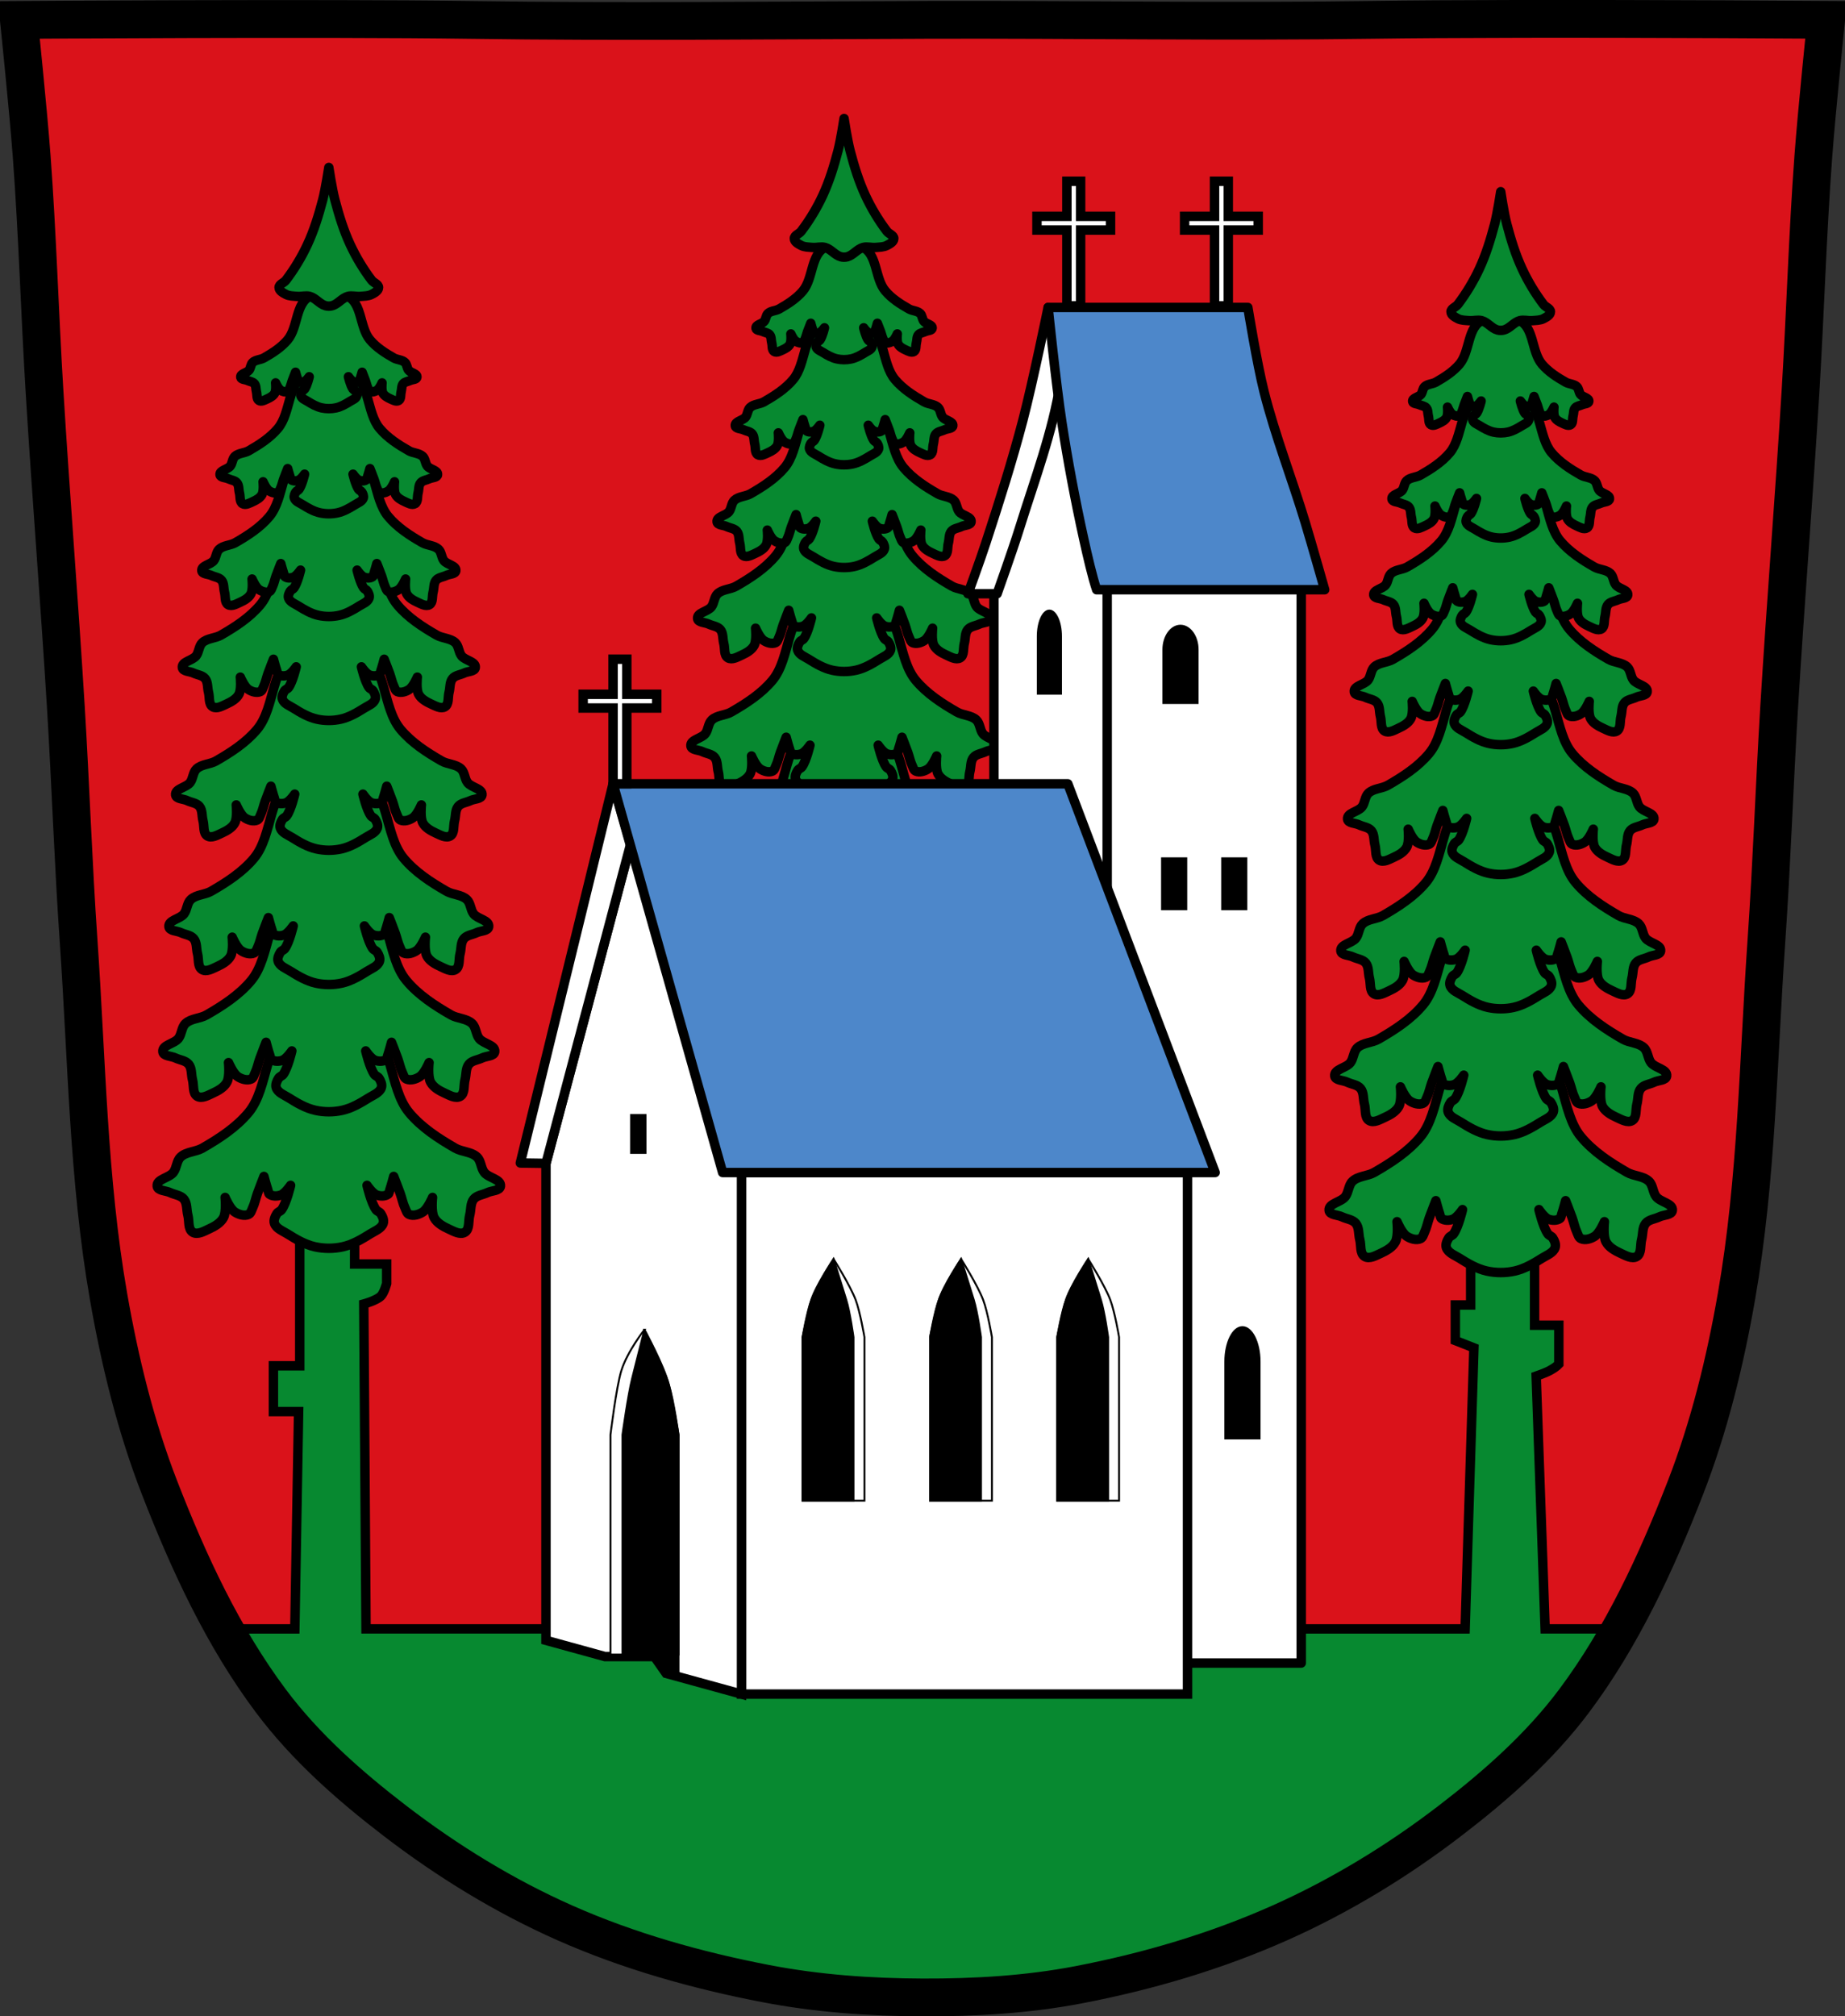 <?xml version="1.0" encoding="UTF-8" standalone="no"?>
<svg
   xmlns:dc="http://purl.org/dc/elements/1.1/"
   xmlns:cc="http://creativecommons.org/ns#"
   xmlns:rdf="http://www.w3.org/1999/02/22-rdf-syntax-ns#"
   xmlns:svg="http://www.w3.org/2000/svg"
   xmlns="http://www.w3.org/2000/svg"
   xmlns:xlink="http://www.w3.org/1999/xlink"
   xmlns:sodipodi="http://sodipodi.sourceforge.net/DTD/sodipodi-0.dtd"
   xmlns:inkscape="http://www.inkscape.org/namespaces/inkscape"
   viewBox="0 0 977.12 1067.6"
   version="1.1"
   id="svg1249"
   sodipodi:docname="Wappen_von_Holzkirchen_(Oberbayern).svg"
   inkscape:version="0.92.5 (2060ec1f9f, 2020-04-08)">
  <rect x="0" y="0" width="977.12" height="1067.6" fill="#333333" stroke="none"/>
  <sodipodi:namedview
     pagecolor="#ffffff"
     bordercolor="#666666"
     borderopacity="1"
     objecttolerance="10"
     gridtolerance="10"
     guidetolerance="10"
     inkscape:pageopacity="0"
     inkscape:pageshadow="2"
     inkscape:window-width="1920"
     inkscape:window-height="1046"
     id="namedview1251"
     showgrid="false"
     inkscape:zoom="0.74278611"
     inkscape:cx="488.56686"
     inkscape:cy="533.81416"
     inkscape:window-x="-11"
     inkscape:window-y="-11"
     inkscape:window-maximized="1"
     inkscape:current-layer="svg1249" />
  <defs
     id="defs1100">
    <path
       id="0"
       d="m-1072.81 528.06c-2.571-.045-5.059.404-7.219 1.406-15.577 7.231-12.577 32.644-23.563 45.844-6.575 7.901-15.497 13.686-24.406 18.813-3.607 2.076-8.539 1.859-11.563 4.719-2.18 2.062-2.02 5.775-3.844 8.156-2.281 2.973-9.01 3.561-8.563 7.281.307 2.535 4.546 2.292 6.844 3.406 2.413 1.171 5.578 1.366 7.281 3.438 1.869 2.273 1.364 5.72 2.125 8.563.806 3.01-.068 7.377 2.594 9 2.486 1.516 5.915-.507 8.563-1.719 2.96-1.355 6.142-3.135 7.688-6 1.7-3.151.875-10.719.875-10.719 0 0 2.54 6.03 5.125 7.719 2.063 1.348 5.03 2.283 7.281 1.281 1.23-.548 1.582-2.188 2.156-3.406 1.154-2.45 1.652-5.168 2.563-7.719 1.079-3.02 3.438-9 3.438-9 0 0 1.297 4.891 2.125 7.281.252.726.223 1.703.844 2.156 1.618 1.182 4.123 1.106 6 .406 2.27-.847 5.156-5.125 5.156-5.125 0 0-2.092 9.115-4.719 12.844-.642.911-1.97 1.181-2.563 2.125-.939 1.496-1.84 3.481-1.281 5.156.931 2.792 4.352 3.997 6.844 5.563 4.542 2.854 9.328 5.675 14.562 6.844 4.809 1.074 9.973 1.074 14.781 0 5.235-1.169 10.02-3.99 14.563-6.844 2.492-1.566 5.913-2.771 6.844-5.563.558-1.675-.343-3.661-1.281-5.156-.593-.944-1.92-1.214-2.563-2.125-2.627-3.729-4.719-12.844-4.719-12.844 0 0 2.855 4.278 5.125 5.125 1.877.7 4.382.775 6-.406.621-.453.623-1.43.875-2.156.828-2.39 2.125-7.281 2.125-7.281 0 0 2.359 5.979 3.438 9 .91 2.551 1.408 5.268 2.562 7.719.574 1.218.926 2.859 2.156 3.406 2.251 1 5.218.067 7.281-1.281 2.585-1.689 5.125-7.719 5.125-7.719 0 0-.856 7.568.844 10.719 1.546 2.865 4.759 4.645 7.719 6 2.647 1.212 6.077 3.234 8.563 1.719 2.662-1.623 1.756-5.988 2.563-9 .761-2.843.288-6.289 2.156-8.563 1.703-2.072 4.868-2.267 7.281-3.438 2.297-1.115 6.537-.871 6.844-3.406.45-3.72-6.282-4.308-8.563-7.281-1.827-2.381-1.664-6.094-3.844-8.156-3.02-2.86-7.955-2.643-11.563-4.719-8.909-5.126-17.831-10.912-24.406-18.813-10.986-13.2-7.985-38.613-23.562-45.844-5.607-2.603-13.513-1.389-18.938 2.25-.001-.005-.024.005-.031 0-3.335-2.238-7.614-3.585-11.719-3.656z"
       stroke-linejoin="round"
       stroke="#000"
       stroke-width="5" />
    <path
       id="1"
       d="m-1072.01 396.66c-2.395-.042-4.713.376-6.725 1.309-14.512 6.729-11.716 30.378-21.95 42.663-6.125 7.352-14.437 12.736-22.736 17.507-3.361 1.932-7.955 1.73-10.771 4.391-2.031 1.919-1.879 5.374-3.581 7.59-2.125 2.767-8.396 3.314-7.977 6.776.286 2.359 4.235 2.133 6.376 3.17 2.248 1.09 5.197 1.271 6.783 3.199 1.741 2.116 1.271 5.323 1.98 7.968.751 2.803-.064 6.865 2.416 8.375 2.316 1.411 5.51-.472 7.977-1.599 2.757-1.261 5.722-2.918 7.161-5.584 1.584-2.932.815-9.975.815-9.975 0 0 2.366 5.611 4.774 7.183 1.922 1.254 4.686 2.125 6.783 1.192 1.146-.51 1.474-2.036 2.01-3.17 1.075-2.28 1.539-4.809 2.387-7.183 1-2.812 3.202-8.376 3.202-8.376 0 0 1.209 4.552 1.98 6.776.234.676.208 1.585.786 2.01 1.507 1.1 3.841 1.03 5.589.378 2.115-.788 4.803-4.769 4.803-4.769 0 0-1.949 8.483-4.396 11.953-.598.848-1.835 1.099-2.387 1.978-.874 1.392-1.714 3.24-1.194 4.798.867 2.598 4.054 3.719 6.376 5.177 4.231 2.656 8.689 5.281 13.566 6.369 4.48.999 9.29.999 13.77 0 4.876-1.088 9.335-3.713 13.566-6.369 2.321-1.457 5.509-2.578 6.376-5.177.52-1.559-.319-3.407-1.194-4.798-.552-.879-1.789-1.129-2.387-1.978-2.447-3.47-4.396-11.953-4.396-11.953 0 0 2.66 3.981 4.774 4.769 1.749.652 4.082.722 5.59-.378.578-.422.581-1.331.815-2.01.771-2.224 1.98-6.776 1.98-6.776 0 0 2.198 5.564 3.202 8.376.848 2.374 1.312 4.903 2.387 7.183.535 1.134.863 2.66 2.01 3.17 2.097.932 4.861.062 6.783-1.192 2.408-1.572 4.774-7.183 4.774-7.183 0 0-.798 7.04.786 9.975 1.44 2.666 4.433 4.323 7.191 5.584 2.466 1.128 5.661 3.01 7.977 1.599 2.479-1.51 1.636-5.573 2.387-8.375.709-2.645.268-5.853 2.01-7.968 1.586-1.928 4.535-2.109 6.783-3.199 2.14-1.037 6.09-.811 6.375-3.17.419-3.462-5.852-4.01-7.977-6.776-1.702-2.216-1.55-5.671-3.581-7.59-2.817-2.662-7.411-2.46-10.771-4.391-8.3-4.771-16.611-10.155-22.736-17.507-10.234-12.284-7.439-35.933-21.95-42.663-5.223-2.422-12.589-1.293-17.642 2.094-.001-.005-.022.005-.029 0-3.107-2.082-7.093-3.336-10.917-3.403z"
       stroke-linejoin="round"
       stroke="#000"
       stroke-width="5" />
    <path
       id="2"
       d="m-1071.09 266.26c-2.195-.038-4.319.344-6.162 1.197-13.297 6.157-10.735 27.797-20.11 39.04-5.612 6.728-13.228 11.654-20.833 16.02-3.079 1.767-7.289 1.583-9.87 4.02-1.861 1.756-1.722 4.918-3.281 6.945-1.947 2.532-7.693 3.03-7.309 6.2.262 2.159 3.881 1.951 5.842 2.901 2.06.997 4.761 1.163 6.215 2.927 1.595 1.936 1.164 4.871 1.814 7.291.688 2.564-.058 6.282 2.214 7.664 2.122 1.291 5.05-.432 7.309-1.464 2.526-1.154 5.243-2.67 6.562-5.109 1.451-2.683.747-9.127.747-9.127 0 0 2.168 5.134 4.375 6.573 1.761 1.148 4.293 1.944 6.215 1.091 1.05-.466 1.351-1.863 1.841-2.9.985-2.086 1.41-4.401 2.187-6.573.921-2.573 2.934-7.664 2.934-7.664 0 0 1.108 4.165 1.814 6.2.215.619.19 1.45.72 1.836 1.381 1.01 3.519.942 5.121.346 1.938-.721 4.401-4.364 4.401-4.364 0 0-1.785 7.762-4.03 10.937-.548.776-1.681 1.01-2.187 1.809-.801 1.273-1.57 2.964-1.094 4.391.794 2.377 3.715 3.403 5.842 4.737 3.877 2.43 7.962 4.832 12.43 5.828 4.105.914 8.512.914 12.617 0 4.468-.995 8.554-3.397 12.43-5.828 2.127-1.333 5.05-2.359 5.842-4.737.477-1.426-.293-3.117-1.094-4.391-.506-.804-1.639-1.033-2.187-1.809-2.242-3.175-4.03-10.937-4.03-10.937 0 0 2.437 3.643 4.374 4.364 1.602.596 3.741.66 5.122-.346.53-.386.532-1.218.747-1.836.707-2.035 1.814-6.2 1.814-6.2 0 0 2.01 5.091 2.934 7.664.777 2.172 1.202 4.486 2.187 6.573.49 1.037.79 2.434 1.841 2.9 1.922.853 4.454.057 6.215-1.091 2.207-1.438 4.375-6.573 4.375-6.573 0 0-.731 6.444.72 9.127 1.319 2.439 4.062 3.956 6.589 5.109 2.26 1.032 5.187 2.754 7.309 1.464 2.272-1.382 1.499-5.099 2.187-7.664.65-2.421.246-5.355 1.841-7.291 1.454-1.764 4.156-1.93 6.215-2.927 1.961-.949 5.58-.742 5.842-2.901.384-3.168-5.362-3.669-7.309-6.2-1.559-2.028-1.42-5.189-3.281-6.945-2.581-2.435-6.79-2.251-9.87-4.02-7.605-4.365-15.22-9.292-20.833-16.02-9.377-11.24-6.816-32.88-20.11-39.04-4.786-2.216-11.535-1.183-16.16 1.916-.001-.005-.02.005-.027 0-2.847-1.905-6.499-3.052-10-3.113z"
       stroke-linejoin="round"
       stroke="#000"
       stroke-width="5" />
    <path
       id="3"
       d="m-1068.52 183.39c-1.63-.028-3.207.254-4.575.884-9.873 4.546-7.971 20.521-14.934 28.819-4.167 4.967-9.822 8.603-15.468 11.826-2.286 1.305-5.412 1.168-7.328 2.966-1.382 1.296-1.278 3.63-2.436 5.127-1.445 1.869-5.712 2.239-5.427 4.577.195 1.594 2.881 1.441 4.338 2.141 1.529.736 3.535.858 4.615 2.161 1.184 1.429.864 3.596 1.347 5.383.511 1.893-.043 4.637 1.644 5.658 1.575.953 3.749-.319 5.427-1.08 1.876-.852 3.893-1.971 4.872-3.772 1.078-1.981.555-6.738.555-6.738 0 0 1.61 3.79 3.248 4.852 1.307.847 3.188 1.435 4.615.805.78-.344 1-1.375 1.367-2.141.732-1.54 1.047-3.249 1.624-4.852.684-1.899 2.179-5.658 2.179-5.658 0 0 .822 3.075 1.347 4.577.159.457.141 1.07.535 1.355 1.025.743 2.613.696 3.803.255 1.439-.532 3.268-3.222 3.268-3.222 0 0-1.326 5.73-2.991 8.07-.407.573-1.248.742-1.624 1.336-.595.94-1.166 2.188-.812 3.241.59 1.755 2.758 2.512 4.338 3.497 2.878 1.794 5.912 3.567 9.229 4.302 3.048.675 6.321.675 9.368 0 3.318-.735 6.351-2.508 9.23-4.302 1.579-.984 3.748-1.742 4.338-3.497.354-1.053-.217-2.301-.812-3.241-.376-.594-1.217-.763-1.624-1.336-1.665-2.344-2.991-8.07-2.991-8.07 0 0 1.81 2.689 3.248 3.222 1.19.44 2.777.487 3.803-.255.393-.285.395-.899.554-1.355.525-1.503 1.347-4.577 1.347-4.577 0 0 1.495 3.758 2.179 5.658.577 1.603.893 3.312 1.624 4.852.364.766.587 1.797 1.367 2.141 1.427.63 3.307.042 4.615-.805 1.639-1.062 3.248-4.852 3.248-4.852 0 0-.543 4.757.535 6.738.98 1.801 3.02 2.92 4.892 3.772 1.678.762 3.851 2.033 5.427 1.08 1.687-1.02 1.113-3.764 1.624-5.658.482-1.787.182-3.953 1.367-5.383 1.079-1.302 3.086-1.425 4.615-2.161 1.456-.701 4.143-.548 4.337-2.141.285-2.338-3.981-2.708-5.427-4.577-1.158-1.497-1.054-3.831-2.436-5.127-1.916-1.798-5.04-1.662-7.328-2.966-5.647-3.223-11.301-6.859-15.468-11.826-6.963-8.298-5.061-24.273-14.934-28.819-3.554-1.636-8.565-.873-12 1.414-.001-.003-.014.003-.02 0-2.114-1.407-4.826-2.253-7.427-2.298z"
       stroke-linejoin="round"
       stroke="#000"
       stroke-width="5" />
    <path
       id="4"
       d="m-1061.08 74.906c0 0-1.739 11.507-3.219 17.12-2.133 8.098-4.589 16.16-8.125 23.75-3.096 6.646-6.941 13-11.375 18.844-1.069 1.407-3.65 2.108-3.625 3.875.024 1.716 2.11 2.835 3.625 3.625 1.801.939 3.977.885 6 1.063 2.21.194 4.516-.586 6.656 0 3.117.853 5.227 4.084 8.344 4.938 1.105.302 2.332.302 3.437 0 3.117-.853 5.227-4.084 8.344-4.938 2.13-.583 4.425.193 6.625 0 2.023-.178 4.197-.128 6-1.063 1.524-.79 3.632-1.909 3.656-3.625.025-1.767-2.588-2.468-3.656-3.875-4.434-5.839-8.248-12.197-11.344-18.844-3.536-7.591-5.992-15.652-8.125-23.75-1.48-5.618-3.219-17.12-3.219-17.12z"
       stroke-linejoin="round"
       stroke="#000"
       stroke-linecap="round"
       stroke-width="5" />
    <path
       id="5"
       d="m-1072.43 459.76c-2.486-.043-4.892.39-6.981 1.359-15.06 6.989-12.162 31.552-22.786 44.31-6.358 7.636-14.986 13.228-23.601 18.18-3.488 2.01-8.258 1.797-11.181 4.561-2.108 1.993-1.95 5.582-3.717 7.884-2.205 2.874-8.716 3.442-8.28 7.04.297 2.45 4.397 2.215 6.618 3.292 2.333 1.132 5.394 1.32 7.04 3.323 1.807 2.197 1.319 5.529 2.055 8.276.78 2.911-.066 7.13 2.508 8.699 2.404 1.465 5.72-.49 8.28-1.661 2.862-1.309 5.939-3.03 7.434-5.799 1.644-3.045.846-10.36.846-10.36 0 0 2.456 5.828 4.956 7.461 1.995 1.303 4.864 2.207 7.04 1.238 1.19-.529 1.53-2.115 2.085-3.292 1.116-2.368 1.597-4.995 2.478-7.461 1.043-2.92 3.324-8.699 3.324-8.699 0 0 1.255 4.727 2.055 7.04.243.702.216 1.646.816 2.084 1.565 1.142 3.987 1.069 5.802.393 2.195-.818 4.986-4.954 4.986-4.954 0 0-2.023 8.81-4.563 12.414-.621.881-1.905 1.141-2.478 2.054-.908 1.446-1.779 3.365-1.239 4.984.9 2.698 4.209 3.863 6.618 5.376 4.392 2.759 9.02 5.485 14.08 6.615 4.65 1.038 9.644 1.038 14.294 0 5.062-1.13 9.69-3.856 14.08-6.615 2.409-1.514 5.718-2.678 6.618-5.376.54-1.619-.331-3.538-1.239-4.984-.573-.913-1.857-1.173-2.478-2.054-2.54-3.604-4.563-12.414-4.563-12.414 0 0 2.761 4.135 4.956 4.954 1.815.677 4.238.75 5.802-.393.6-.438.603-1.382.846-2.084.8-2.31 2.055-7.04 2.055-7.04 0 0 2.281 5.779 3.324 8.699.88 2.466 1.362 5.092 2.478 7.461.555 1.178.895 2.763 2.085 3.292 2.177.969 5.05.064 7.04-1.238 2.5-1.633 4.956-7.461 4.956-7.461 0 0-.828 7.315.816 10.36 1.495 2.769 4.602 4.49 7.464 5.799 2.56 1.171 5.876 3.126 8.28 1.661 2.574-1.569 1.698-5.788 2.478-8.699.736-2.748.278-6.079 2.085-8.276 1.647-2 4.708-2.191 7.04-3.323 2.222-1.077 6.321-.842 6.618-3.292.435-3.595-6.075-4.164-8.28-7.04-1.766-2.302-1.609-5.89-3.717-7.884-2.924-2.764-7.693-2.555-11.181-4.561-8.616-4.955-17.243-10.547-23.601-18.18-10.624-12.759-7.722-37.32-22.785-44.31-5.422-2.516-13.07-1.343-18.313 2.175-.001-.005-.023.005-.03 0-3.225-2.163-7.363-3.465-11.332-3.534z"
       stroke-linejoin="round"
       stroke-width="5" />
  </defs>
  <path
     style="fill:#da121a"
     inkscape:connector-curvature="0"
     id="path1102"
     d="m 798.39,10.025 c -26.17,0.053 -51.02,0.198 -70.798,0.478 -79.11,1.122 -156.7,-0.214 -235.05,0 -2.653,0.007 -5.305,0.036 -7.958,0.043 -78.35,0.214 -155.94,1.122 -235.05,0 -79.11,-1.122 -239.53,0 -239.53,0 0,0 4.995,48.18 6.784,72.32 3.067,41.38 4.256,82.87 6.784,124.29 3.405,55.766 7.902,111.49 11.307,167.25 2.529,41.41 3.91,82.9 6.784,124.29 4.346,62.59 5.02,125.75 15.786,187.56 6.02,34.562 14.418,68.979 27.14,101.67 15.355,39.473 33.473,78.71 58.839,112.63 18.288,24.456 41.648,45.04 65.884,63.62 27.747,21.272 57.962,39.816 89.93,53.968 33.818,14.97 69.917,25.08 106.24,32.09 27.334,5.278 55.35,7.255 83.19,7.349 27.662,0.094 55.55,-1.52 82.71,-6.741 36.46,-7.01 72.54,-17.626 106.46,-32.746 31.934,-14.235 62.23,-32.696 89.98,-53.968 24.24,-18.58 47.595,-39.17 65.884,-63.62 25.365,-33.919 43.484,-73.16 58.839,-112.63 12.718,-32.695 21.12,-67.16 27.14,-101.72 10.762,-61.814 11.44,-124.97 15.786,-187.56 2.874,-41.39 4.256,-82.87 6.784,-124.29 3.405,-55.766 7.902,-111.44 11.307,-167.21 2.529,-41.41 3.717,-82.909 6.784,-124.29 1.79,-24.14 6.784,-72.32 6.784,-72.32 0,0 -90.24,-0.636 -168.73,-0.478" />
  <path
     d="m 158.741,632.315 v 90.84 h -13.938 v 24.22 h 13.344 l -2,115.06 h -37.31 c 7.411,13.231 15.54,26.02 24.594,38.12 18.288,24.456 41.64,45.05 65.875,63.62 27.747,21.272 57.967,39.816 89.94,53.969 33.818,14.97 69.896,25.08 106.22,32.09 27.334,5.278 55.38,7.249 83.22,7.344 27.662,0.094 55.52,-1.529 82.69,-6.75 36.46,-7.01 72.55,-17.63 106.47,-32.75 31.934,-14.235 62.22,-32.665 89.97,-53.937 24.24,-18.58 47.618,-39.17 65.906,-63.62 9.04,-12.09 17.13,-24.882 24.531,-38.09 h -39.938 l -4.75,-133.81 c 0,0 4.988,-1.723 7.281,-3 1.695,-0.944 3.399,-1.984 4.719,-3.406 v -20.563 h -12.844 v -34.688 h -33.844 v 23.969 h -8.125 v 18.844 l 9.844,3.875 -4.656,148.78 H 193.85 l -1.188,-172 c 0,0 6.739,-1.848 9.09,-4.219 1.718,-1.73 3.03,-6.656 3.03,-6.656 v -10.313 h -16.969 v -36.938 z"
     id="path1104"
     inkscape:connector-curvature="0"
     style="fill:#078930;stroke:#000000;stroke-width:5" />
  <path
     d="m 798.39,10.025 c -26.17,0.053 -51.02,0.198 -70.798,0.478 -79.11,1.122 -156.7,-0.214 -235.05,0 -2.653,0.007 -5.305,0.036 -7.958,0.043 -78.35,0.214 -155.94,1.122 -235.05,0 -79.11,-1.122 -239.53,0 -239.53,0 0,0 4.995,48.18 6.784,72.32 3.067,41.38 4.256,82.87 6.784,124.29 3.405,55.766 7.902,111.49 11.307,167.25 2.529,41.41 3.91,82.9 6.784,124.29 4.346,62.59 5.02,125.75 15.786,187.56 6.02,34.562 14.418,68.979 27.14,101.67 15.355,39.473 33.473,78.71 58.839,112.63 18.288,24.456 41.648,45.04 65.884,63.62 27.747,21.272 57.962,39.816 89.93,53.968 33.818,14.97 69.917,25.08 106.24,32.09 27.334,5.278 55.35,7.255 83.19,7.349 27.662,0.094 55.55,-1.52 82.71,-6.741 36.46,-7.01 72.54,-17.626 106.46,-32.746 31.934,-14.235 62.23,-32.696 89.98,-53.968 24.24,-18.58 47.595,-39.17 65.884,-63.62 25.365,-33.919 43.484,-73.16 58.839,-112.63 12.718,-32.695 21.12,-67.16 27.14,-101.72 10.762,-61.814 11.44,-124.97 15.786,-187.56 2.874,-41.39 4.256,-82.87 6.784,-124.29 3.405,-55.766 7.902,-111.44 11.307,-167.21 2.529,-41.41 3.717,-82.909 6.784,-124.29 1.79,-24.14 6.784,-72.32 6.784,-72.32 0,0 -90.24,-0.636 -168.73,-0.478 z"
     id="path1106"
     inkscape:connector-curvature="0"
     style="fill:none;stroke:#000000;stroke-width:20" />
  <use
     style="fill:#078930;stroke:#000000"
     xlink:href="#0"
     id="use1120"
     x="0"
     y="0"
     width="100%"
     height="100%"
     transform="translate(1235.22,13.755)" />
  <use
     style="fill:#078930;stroke:#000000"
     xlink:href="#5"
     id="use1122"
     x="0"
     y="0"
     width="100%"
     height="100%"
     transform="translate(1235.22,13.755)" />
  <use
     style="fill:#078930;stroke:#000000"
     xlink:href="#1"
     id="use1124"
     x="0"
     y="0"
     width="100%"
     height="100%"
     transform="translate(1235.22,13.755)" />
  <path
     d="m 163.67,344.035 c -2.295,-0.04 -4.516,0.36 -6.443,1.253 -13.904,6.443 -11.226,29.09 -21.03,40.85 -5.869,7.04 -13.832,12.195 -21.784,16.763 -3.22,1.85 -7.622,1.656 -10.321,4.205 -1.946,1.838 -1.8,5.146 -3.431,7.268 -2.036,2.649 -8.04,3.173 -7.643,6.488 0.274,2.259 4.058,2.042 6.109,3.035 2.154,1.043 4.979,1.217 6.499,3.063 1.668,2.026 1.217,5.097 1.897,7.63 0.72,2.684 -0.061,6.573 2.315,8.02 2.219,1.351 5.28,-0.452 7.643,-1.532 2.642,-1.207 5.482,-2.794 6.862,-5.346 1.517,-2.808 0.781,-9.551 0.781,-9.551 0,0 2.267,5.373 4.574,6.878 1.841,1.201 4.49,2.035 6.499,1.142 1.098,-0.488 1.412,-1.95 1.925,-3.035 1.03,-2.183 1.475,-4.605 2.287,-6.878 0.963,-2.692 3.068,-8.02 3.068,-8.02 0,0 1.158,4.358 1.897,6.488 0.225,0.647 0.199,1.517 0.753,1.921 1.444,1.053 3.68,0.986 5.355,0.362 2.026,-0.754 4.602,-4.567 4.602,-4.567 0,0 -1.867,8.122 -4.212,11.445 -0.573,0.812 -1.758,1.052 -2.287,1.894 -0.838,1.333 -1.642,3.102 -1.144,4.595 0.831,2.488 3.885,3.561 6.109,4.957 4.054,2.543 8.326,5.057 12.998,6.098 4.292,0.957 8.901,0.957 13.194,0 4.672,-1.041 8.944,-3.555 12.998,-6.098 2.224,-1.395 5.278,-2.469 6.109,-4.957 0.498,-1.493 -0.306,-3.262 -1.144,-4.595 -0.529,-0.841 -1.714,-1.081 -2.287,-1.894 -2.345,-3.323 -4.212,-11.445 -4.212,-11.445 0,0 2.549,3.812 4.574,4.567 1.676,0.624 3.911,0.691 5.356,-0.362 0.554,-0.404 0.556,-1.274 0.781,-1.921 0.739,-2.13 1.897,-6.488 1.897,-6.488 0,0 2.106,5.328 3.068,8.02 0.813,2.273 1.257,4.695 2.287,6.878 0.512,1.086 0.826,2.547 1.925,3.035 2.01,0.893 4.658,0.059 6.499,-1.142 2.308,-1.505 4.574,-6.878 4.574,-6.878 0,0 -0.764,6.744 0.753,9.551 1.38,2.553 4.248,4.139 6.89,5.346 2.363,1.08 5.424,2.882 7.643,1.532 2.376,-1.446 1.567,-5.336 2.287,-8.02 0.679,-2.533 0.257,-5.604 1.925,-7.63 1.52,-1.846 4.345,-2.02 6.499,-3.063 2.051,-0.993 5.835,-0.776 6.109,-3.035 0.402,-3.315 -5.607,-3.839 -7.643,-6.488 -1.63,-2.122 -1.485,-5.43 -3.431,-7.268 -2.699,-2.549 -7.101,-2.355 -10.32,-4.205 -7.952,-4.568 -15.915,-9.723 -21.784,-16.763 -9.806,-11.762 -7.127,-34.407 -21.03,-40.85 -5,-2.319 -12.06,-1.238 -16.903,2 -0.001,-0.005 -0.021,0.005 -0.028,0 -2.977,-1.994 -6.796,-3.194 -10.46,-3.258 z"
     id="path1126"
     inkscape:connector-curvature="0"
     style="fill:#078930;stroke:#000000;stroke-width:5;stroke-linejoin:round" />
  <use
     style="fill:#078930;stroke:#000000"
     xlink:href="#2"
     id="use1128"
     x="0"
     y="0"
     width="100%"
     height="100%"
     transform="translate(1235.22,13.755)" />
  <path
     d="m 165.46,238.685 c -1.903,-0.033 -3.745,0.297 -5.343,1.036 -11.53,5.325 -9.309,24.04 -17.44,33.763 -4.867,5.819 -11.47,10.08 -18.06,13.855 -2.67,1.529 -6.32,1.369 -8.558,3.475 -1.614,1.519 -1.493,4.253 -2.845,6.01 -1.688,2.19 -6.671,2.623 -6.338,5.362 0.227,1.867 3.365,1.688 5.065,2.509 1.786,0.862 4.129,1.01 5.389,2.532 1.383,1.674 1.01,4.213 1.573,6.306 0.597,2.218 -0.05,5.433 1.92,6.628 1.84,1.116 4.378,-0.373 6.337,-1.266 2.191,-0.998 4.546,-2.309 5.69,-4.419 1.258,-2.32 0.648,-7.894 0.648,-7.894 0,0 1.88,4.441 3.793,5.685 1.527,0.993 3.723,1.682 5.389,0.944 0.911,-0.403 1.171,-1.611 1.596,-2.509 0.854,-1.805 1.223,-3.806 1.897,-5.685 0.798,-2.225 2.544,-6.628 2.544,-6.628 0,0 0.96,3.602 1.573,5.362 0.186,0.535 0.165,1.254 0.624,1.588 1.197,0.87 3.051,0.815 4.441,0.299 1.68,-0.624 3.816,-3.774 3.816,-3.774 0,0 -1.548,6.713 -3.493,9.459 -0.475,0.671 -1.458,0.87 -1.897,1.565 -0.695,1.101 -1.362,2.564 -0.948,3.797 0.689,2.056 3.221,2.943 5.065,4.097 3.361,2.102 6.904,4.18 10.778,5.04 3.559,0.791 7.381,0.791 10.94,0 3.874,-0.861 7.417,-2.938 10.778,-5.04 1.844,-1.153 4.377,-2.041 5.065,-4.097 0.413,-1.234 -0.254,-2.696 -0.948,-3.797 -0.439,-0.695 -1.421,-0.894 -1.897,-1.565 -1.945,-2.746 -3.493,-9.459 -3.493,-9.459 0,0 2.113,3.151 3.793,3.774 1.39,0.516 3.244,0.571 4.441,-0.299 0.459,-0.334 0.461,-1.053 0.647,-1.588 0.613,-1.76 1.573,-5.362 1.573,-5.362 0,0 1.746,4.403 2.544,6.628 0.674,1.879 1.043,3.88 1.897,5.685 0.425,0.897 0.685,2.105 1.596,2.509 1.666,0.738 3.862,0.049 5.389,-0.944 1.913,-1.244 3.793,-5.685 3.793,-5.685 0,0 -0.634,5.574 0.625,7.894 1.144,2.11 3.522,3.421 5.713,4.419 1.959,0.892 4.497,2.382 6.337,1.266 1.97,-1.195 1.3,-4.41 1.897,-6.628 0.563,-2.094 0.213,-4.632 1.596,-6.306 1.26,-1.526 3.603,-1.669 5.389,-2.532 1.7,-0.821 4.838,-0.642 5.065,-2.509 0.333,-2.74 -4.65,-3.173 -6.337,-5.362 -1.352,-1.754 -1.231,-4.488 -2.845,-6.01 -2.238,-2.106 -5.888,-1.947 -8.558,-3.475 -6.594,-3.775 -13.197,-8.04 -18.06,-13.855 -8.131,-9.722 -5.91,-28.437 -17.44,-33.763 -4.15,-1.917 -10,-1.023 -14.02,1.657 -0.001,-0.004 -0.017,0.004 -0.023,0 -2.469,-1.648 -5.636,-2.64 -8.674,-2.693 z"
     id="path1130"
     inkscape:connector-curvature="0"
     style="fill:#078930;stroke:#000000;stroke-width:5;stroke-linejoin:round" />
  <use
     style="fill:#078930;stroke:#000000"
     xlink:href="#3"
     id="use1132"
     x="0"
     y="0"
     width="100%"
     height="100%"
     transform="translate(1235.22,13.755)" />
  <path
     d="m 168.12,156.035 c -1.32,-0.023 -2.597,0.205 -3.705,0.712 -7.995,3.662 -6.455,16.531 -12.09,23.22 -3.375,4 -7.954,6.931 -12.526,9.527 -1.852,1.051 -4.383,0.941 -5.935,2.39 -1.119,1.044 -1.035,2.924 -1.973,4.13 -1.17,1.506 -4.626,1.803 -4.395,3.687 0.158,1.284 2.333,1.16 3.513,1.725 1.238,0.593 2.863,0.692 3.737,1.741 0.959,1.151 0.7,2.897 1.091,4.336 0.414,1.525 -0.035,3.736 1.331,4.558 1.276,0.768 3.036,-0.257 4.395,-0.87 1.519,-0.686 3.152,-1.588 3.946,-3.038 0.873,-1.596 0.449,-5.428 0.449,-5.428 0,0 1.304,3.053 2.63,3.909 1.059,0.683 2.582,1.156 3.737,0.649 0.631,-0.277 0.812,-1.108 1.107,-1.725 0.592,-1.241 0.848,-2.617 1.315,-3.909 0.554,-1.53 1.764,-4.558 1.764,-4.558 0,0 0.666,2.477 1.091,3.687 0.129,0.368 0.114,0.862 0.433,1.092 0.83,0.598 2.116,0.56 3.08,0.206 1.165,-0.429 2.647,-2.595 2.647,-2.595 0,0 -1.073,4.616 -2.422,6.504 -0.33,0.462 -1.01,0.598 -1.315,1.076 -0.482,0.757 -0.944,1.763 -0.658,2.611 0.478,1.414 2.234,2.024 3.513,2.817 2.331,1.445 4.787,2.874 7.474,3.466 2.468,0.544 5.118,0.544 7.587,0 2.687,-0.592 5.143,-2.02 7.474,-3.466 1.279,-0.793 3.035,-1.403 3.513,-2.817 0.287,-0.848 -0.176,-1.854 -0.658,-2.611 -0.304,-0.478 -0.986,-0.615 -1.315,-1.076 -1.348,-1.888 -2.422,-6.504 -2.422,-6.504 0,0 1.465,2.167 2.63,2.595 0.964,0.355 2.249,0.393 3.08,-0.206 0.319,-0.23 0.32,-0.724 0.449,-1.092 0.425,-1.21 1.091,-3.687 1.091,-3.687 0,0 1.211,3.03 1.764,4.558 0.467,1.292 0.723,2.668 1.315,3.909 0.294,0.617 0.475,1.448 1.107,1.725 1.155,0.507 2.678,0.034 3.737,-0.649 1.327,-0.855 2.63,-3.909 2.63,-3.909 0,0 -0.439,3.832 0.433,5.428 0.793,1.451 2.443,2.352 3.962,3.038 1.359,0.614 3.119,1.638 4.395,0.87 1.366,-0.822 0.901,-3.03 1.315,-4.558 0.391,-1.44 0.148,-3.185 1.107,-4.336 0.874,-1.049 2.499,-1.148 3.737,-1.741 1.179,-0.565 3.355,-0.441 3.513,-1.725 0.231,-1.884 -3.224,-2.182 -4.395,-3.687 -0.938,-1.206 -0.854,-3.086 -1.973,-4.13 -1.552,-1.448 -4.083,-1.338 -5.934,-2.39 -4.573,-2.596 -9.152,-5.526 -12.526,-9.527 -5.639,-6.685 -4.099,-19.553 -12.09,-23.22 -2.878,-1.318 -6.936,-0.703 -9.72,1.139 -0.001,-0.002 -0.011,0.002 -0.016,0 -1.712,-1.133 -3.908,-1.815 -6.01,-1.852 z"
     id="path1134"
     inkscape:connector-curvature="0"
     style="fill:#078930;stroke:#000000;stroke-width:5;stroke-linejoin:round" />
  <use
     style="fill:#078930;stroke:#000000"
     xlink:href="#4"
     id="use1136"
     x="0"
     y="0"
     width="100%"
     height="100%"
     transform="translate(1235.22,13.755)" />
  <use
     style="fill:#078930;stroke:#000000"
     xlink:href="#0"
     id="use1140"
     x="0"
     y="0"
     width="100%"
     height="100%"
     transform="translate(1855.87,26.596)" />
  <use
     style="fill:#078930;stroke:#000000"
     xlink:href="#5"
     id="use1142"
     x="0"
     y="0"
     width="100%"
     height="100%"
     transform="translate(1855.87,26.596)" />
  <use
     style="fill:#078930;stroke:#000000"
     xlink:href="#1"
     id="use1144"
     x="0"
     y="0"
     width="100%"
     height="100%"
     transform="translate(1855.87,26.596)" />
  <path
     d="m 784.32,356.876 c -2.295,-0.04 -4.516,0.36 -6.443,1.253 -13.904,6.443 -11.226,29.09 -21.03,40.85 -5.869,7.04 -13.832,12.195 -21.784,16.763 -3.22,1.85 -7.622,1.656 -10.321,4.205 -1.946,1.838 -1.8,5.146 -3.431,7.268 -2.036,2.649 -8.04,3.173 -7.643,6.488 0.274,2.259 4.058,2.042 6.109,3.035 2.154,1.043 4.979,1.217 6.499,3.063 1.668,2.026 1.217,5.097 1.897,7.63 0.72,2.684 -0.061,6.573 2.315,8.02 2.219,1.351 5.28,-0.452 7.643,-1.532 2.642,-1.207 5.482,-2.794 6.862,-5.346 1.517,-2.808 0.781,-9.551 0.781,-9.551 0,0 2.267,5.373 4.574,6.878 1.841,1.201 4.49,2.035 6.499,1.142 1.098,-0.488 1.412,-1.95 1.925,-3.035 1.03,-2.183 1.475,-4.605 2.287,-6.878 0.963,-2.692 3.068,-8.02 3.068,-8.02 0,0 1.158,4.358 1.897,6.488 0.225,0.647 0.199,1.517 0.753,1.921 1.444,1.053 3.68,0.986 5.355,0.362 2.026,-0.754 4.602,-4.567 4.602,-4.567 0,0 -1.867,8.122 -4.212,11.445 -0.573,0.812 -1.758,1.052 -2.287,1.894 -0.838,1.333 -1.642,3.102 -1.144,4.595 0.831,2.488 3.885,3.561 6.109,4.957 4.054,2.543 8.326,5.057 12.998,6.098 4.292,0.957 8.901,0.957 13.194,0 4.672,-1.041 8.944,-3.555 12.998,-6.098 2.224,-1.395 5.278,-2.469 6.109,-4.957 0.498,-1.493 -0.306,-3.262 -1.144,-4.595 -0.529,-0.841 -1.714,-1.081 -2.287,-1.894 -2.345,-3.323 -4.212,-11.445 -4.212,-11.445 0,0 2.549,3.812 4.574,4.567 1.676,0.624 3.911,0.691 5.356,-0.362 0.554,-0.404 0.556,-1.274 0.781,-1.921 0.739,-2.13 1.897,-6.488 1.897,-6.488 0,0 2.106,5.328 3.068,8.02 0.813,2.273 1.257,4.695 2.287,6.878 0.512,1.086 0.826,2.547 1.925,3.035 2.01,0.893 4.658,0.059 6.499,-1.142 2.308,-1.505 4.574,-6.878 4.574,-6.878 0,0 -0.764,6.744 0.753,9.551 1.38,2.553 4.248,4.139 6.89,5.346 2.363,1.08 5.424,2.882 7.643,1.532 2.376,-1.446 1.567,-5.336 2.287,-8.02 0.679,-2.533 0.257,-5.604 1.925,-7.63 1.52,-1.846 4.345,-2.02 6.499,-3.063 2.051,-0.993 5.835,-0.776 6.109,-3.035 0.402,-3.315 -5.607,-3.839 -7.643,-6.488 -1.63,-2.122 -1.485,-5.43 -3.431,-7.268 -2.699,-2.549 -7.101,-2.355 -10.32,-4.205 -7.952,-4.568 -15.915,-9.723 -21.784,-16.763 -9.806,-11.762 -7.127,-34.407 -21.03,-40.85 -5,-2.319 -12.06,-1.238 -16.903,2 -10e-4,-0.005 -0.021,0.005 -0.028,0 -2.977,-1.994 -6.796,-3.194 -10.46,-3.258 z"
     id="6"
     inkscape:connector-curvature="0"
     style="fill:#078930;stroke:#000000;stroke-width:5;stroke-linejoin:round" />
  <use
     style="fill:#078930;stroke:#000000"
     xlink:href="#2"
     id="use1147"
     x="0"
     y="0"
     width="100%"
     height="100%"
     transform="translate(1855.87,26.596)" />
  <path
     d="m 786.11,251.526 c -1.903,-0.033 -3.745,0.297 -5.343,1.036 -11.53,5.325 -9.309,24.04 -17.44,33.763 -4.867,5.819 -11.47,10.08 -18.06,13.855 -2.67,1.529 -6.32,1.369 -8.558,3.475 -1.614,1.519 -1.493,4.253 -2.845,6.01 -1.688,2.19 -6.671,2.623 -6.338,5.362 0.227,1.867 3.365,1.688 5.065,2.509 1.786,0.862 4.129,1.01 5.389,2.532 1.383,1.674 1.01,4.213 1.573,6.306 0.597,2.218 -0.05,5.433 1.92,6.628 1.84,1.116 4.378,-0.373 6.337,-1.266 2.191,-0.998 4.546,-2.309 5.69,-4.419 1.258,-2.32 0.648,-7.894 0.648,-7.894 0,0 1.88,4.441 3.793,5.685 1.527,0.993 3.723,1.682 5.389,0.944 0.911,-0.403 1.171,-1.611 1.596,-2.509 0.854,-1.805 1.223,-3.806 1.897,-5.685 0.798,-2.225 2.544,-6.628 2.544,-6.628 0,0 0.96,3.602 1.573,5.362 0.186,0.535 0.165,1.254 0.624,1.588 1.197,0.87 3.051,0.815 4.441,0.299 1.68,-0.624 3.816,-3.774 3.816,-3.774 0,0 -1.548,6.713 -3.493,9.459 -0.475,0.671 -1.458,0.87 -1.897,1.565 -0.695,1.101 -1.362,2.564 -0.948,3.797 0.689,2.056 3.221,2.943 5.065,4.097 3.361,2.102 6.904,4.18 10.778,5.04 3.559,0.791 7.381,0.791 10.94,0 3.874,-0.861 7.417,-2.938 10.778,-5.04 1.844,-1.153 4.377,-2.041 5.065,-4.097 0.413,-1.234 -0.254,-2.696 -0.948,-3.797 -0.439,-0.695 -1.421,-0.894 -1.897,-1.565 -1.945,-2.746 -3.493,-9.459 -3.493,-9.459 0,0 2.113,3.151 3.793,3.774 1.39,0.516 3.244,0.571 4.441,-0.299 0.459,-0.334 0.461,-1.053 0.647,-1.588 0.613,-1.76 1.573,-5.362 1.573,-5.362 0,0 1.746,4.403 2.544,6.628 0.674,1.879 1.043,3.88 1.897,5.685 0.425,0.897 0.685,2.105 1.596,2.509 1.666,0.738 3.862,0.049 5.389,-0.944 1.913,-1.244 3.793,-5.685 3.793,-5.685 0,0 -0.634,5.574 0.625,7.894 1.144,2.11 3.522,3.421 5.713,4.419 1.959,0.892 4.497,2.382 6.337,1.266 1.97,-1.195 1.3,-4.41 1.897,-6.628 0.563,-2.094 0.213,-4.632 1.596,-6.306 1.26,-1.526 3.603,-1.669 5.389,-2.532 1.7,-0.821 4.838,-0.642 5.065,-2.509 0.333,-2.74 -4.65,-3.173 -6.337,-5.362 -1.352,-1.754 -1.231,-4.488 -2.845,-6.01 -2.238,-2.106 -5.888,-1.947 -8.558,-3.475 -6.594,-3.775 -13.197,-8.04 -18.06,-13.855 -8.131,-9.722 -5.91,-28.437 -17.44,-33.763 -4.15,-1.917 -10,-1.023 -14.02,1.657 -0.001,-0.004 -0.017,0.004 -0.023,0 -2.469,-1.648 -5.636,-2.64 -8.674,-2.693 z"
     id="7"
     inkscape:connector-curvature="0"
     style="fill:#078930;stroke:#000000;stroke-width:5;stroke-linejoin:round" />
  <use
     style="fill:#078930;stroke:#000000"
     xlink:href="#3"
     id="use1150"
     x="0"
     y="0"
     width="100%"
     height="100%"
     transform="translate(1855.87,26.596)" />
  <path
     d="m 788.77,168.876 c -1.32,-0.023 -2.597,0.205 -3.705,0.712 -7.995,3.662 -6.455,16.531 -12.09,23.22 -3.375,4 -7.954,6.931 -12.526,9.527 -1.852,1.051 -4.383,0.941 -5.935,2.39 -1.119,1.044 -1.035,2.924 -1.973,4.13 -1.17,1.506 -4.626,1.803 -4.395,3.687 0.158,1.284 2.333,1.16 3.513,1.725 1.238,0.593 2.863,0.692 3.737,1.741 0.959,1.151 0.7,2.897 1.091,4.336 0.414,1.525 -0.035,3.736 1.331,4.558 1.276,0.768 3.036,-0.257 4.395,-0.87 1.519,-0.686 3.152,-1.588 3.946,-3.038 0.873,-1.596 0.449,-5.428 0.449,-5.428 0,0 1.304,3.053 2.63,3.909 1.059,0.683 2.582,1.156 3.737,0.649 0.631,-0.277 0.812,-1.108 1.107,-1.725 0.592,-1.241 0.848,-2.617 1.315,-3.909 0.554,-1.53 1.764,-4.558 1.764,-4.558 0,0 0.666,2.477 1.091,3.687 0.129,0.368 0.114,0.862 0.433,1.092 0.83,0.598 2.116,0.56 3.08,0.206 1.165,-0.429 2.647,-2.595 2.647,-2.595 0,0 -1.073,4.616 -2.422,6.504 -0.33,0.462 -1.01,0.598 -1.315,1.076 -0.482,0.757 -0.944,1.763 -0.658,2.611 0.478,1.414 2.234,2.024 3.513,2.817 2.331,1.445 4.787,2.874 7.474,3.466 2.468,0.544 5.118,0.544 7.587,0 2.687,-0.592 5.143,-2.02 7.474,-3.466 1.279,-0.793 3.035,-1.403 3.513,-2.817 0.287,-0.848 -0.176,-1.854 -0.658,-2.611 -0.304,-0.478 -0.986,-0.615 -1.315,-1.076 -1.348,-1.888 -2.422,-6.504 -2.422,-6.504 0,0 1.465,2.167 2.63,2.595 0.964,0.355 2.249,0.393 3.08,-0.206 0.319,-0.23 0.32,-0.724 0.449,-1.092 0.425,-1.21 1.091,-3.687 1.091,-3.687 0,0 1.211,3.03 1.764,4.558 0.467,1.292 0.723,2.668 1.315,3.909 0.294,0.617 0.475,1.448 1.107,1.725 1.155,0.507 2.678,0.034 3.737,-0.649 1.327,-0.855 2.63,-3.909 2.63,-3.909 0,0 -0.439,3.832 0.433,5.428 0.793,1.451 2.443,2.352 3.962,3.038 1.359,0.614 3.119,1.638 4.395,0.87 1.366,-0.822 0.901,-3.03 1.315,-4.558 0.391,-1.44 0.148,-3.185 1.107,-4.336 0.874,-1.049 2.499,-1.148 3.737,-1.741 1.179,-0.565 3.355,-0.441 3.513,-1.725 0.231,-1.884 -3.224,-2.182 -4.395,-3.687 -0.938,-1.206 -0.854,-3.086 -1.973,-4.13 -1.552,-1.448 -4.083,-1.338 -5.934,-2.39 -4.573,-2.596 -9.152,-5.526 -12.526,-9.527 -5.639,-6.685 -4.099,-19.553 -12.09,-23.22 -2.878,-1.318 -6.936,-0.703 -9.72,1.139 -10e-4,-0.002 -0.011,0.002 -0.016,0 -1.712,-1.133 -3.908,-1.815 -6.01,-1.852 z"
     id="8"
     inkscape:connector-curvature="0"
     style="fill:#078930;stroke:#000000;stroke-width:5;stroke-linejoin:round" />
  <use
     style="fill:#078930;stroke:#000000"
     xlink:href="#4"
     id="use1153"
     x="0"
     y="0"
     width="100%"
     height="100%"
     transform="translate(1855.87,26.596)" />
  <use
     style="fill:#078930;stroke:#000000"
     xlink:href="#0"
     id="use1157"
     x="0"
     y="0"
     width="100%"
     height="100%"
     transform="translate(1508.1,-12.164)" />
  <use
     style="fill:#078930;stroke:#000000"
     xlink:href="#5"
     id="use1159"
     x="0"
     y="0"
     width="100%"
     height="100%"
     transform="translate(1508.1,-12.164)" />
  <use
     style="fill:#078930;stroke:#000000"
     xlink:href="#1"
     id="use1161"
     x="0"
     y="0"
     width="100%"
     height="100%"
     transform="translate(1508.1,-12.164)" />
  <use
     style="fill:#078930;stroke:#000000"
     xlink:href="#6"
     id="use1163"
     x="0"
     y="0"
     width="100%"
     height="100%"
     transform="translate(-347.77,-38.76)" />
  <use
     style="fill:#078930;stroke:#000000"
     xlink:href="#2"
     id="use1165"
     x="0"
     y="0"
     width="100%"
     height="100%"
     transform="translate(1508.1,-12.164)" />
  <use
     style="fill:#078930;stroke:#000000"
     xlink:href="#7"
     id="use1167"
     x="0"
     y="0"
     width="100%"
     height="100%"
     transform="translate(-347.77,-38.76)" />
  <use
     style="fill:#078930;stroke:#000000"
     xlink:href="#3"
     id="use1169"
     x="0"
     y="0"
     width="100%"
     height="100%"
     transform="translate(1508.1,-12.164)" />
  <use
     style="fill:#078930;stroke:#000000"
     xlink:href="#8"
     id="use1171"
     x="0"
     y="0"
     width="100%"
     height="100%"
     transform="translate(-347.77,-38.76)" />
  <use
     style="fill:#078930;stroke:#000000"
     xlink:href="#4"
     id="use1173"
     x="0"
     y="0"
     width="100%"
     height="100%"
     transform="translate(1508.1,-12.164)" />
  <path
     style="fill:#ffffff;stroke:#000000;stroke-width:5"
     inkscape:connector-curvature="0"
     id="path1179"
     d="m 526.4,303.685 v 201.7 h 65.52 v -323.75 h -25.695 l -11.991,23.13 -9.421,34.688 -9.421,27.408 -8.993,25.27 0.856,13.276 z" />
  <path
     style="fill:#ffffff;stroke:#000000;stroke-width:5;stroke-linecap:round;stroke-linejoin:round"
     inkscape:connector-curvature="0"
     id="path1181"
     d="m 586.36,308.395 h 102.78 v 572.13 H 586.36 Z" />
  <path
     style="fill:#000000;stroke:#000000;stroke-linecap:round"
     inkscape:connector-curvature="0"
     id="path1185"
     d="m 625.18,331.285 c -5.01,0 -9.06,5.681 -9.06,12.688 v 28.28 h 18.16 v -28.28 c 0,-7.01 -4.083,-12.688 -9.09,-12.688 z" />
  <path
     style="fill:#000000;stroke:#000000;stroke-linecap:round"
     inkscape:connector-curvature="0"
     id="path1187"
     d="m 555.75,323.265 c -3.398,0 -6.146,6.108 -6.146,13.64 v 30.404 h 12.313 v -30.404 c 0,-7.532 -2.769,-13.64 -6.167,-13.64 z" />
  <path
     style="fill:#000000;stroke:#000000;stroke-linecap:round"
     inkscape:connector-curvature="0"
     id="path1189"
     d="m 657.99,702.665 c -5.01,0 -9.06,8.176 -9.06,18.258 v 40.697 h 18.16 v -40.697 c 0,-10.08 -4.083,-18.258 -9.09,-18.258 z" />
  <path
     style="fill:#000000;stroke:#000000;stroke-linecap:round"
     inkscape:connector-curvature="0"
     id="path1191"
     d="m 615.41,454.425 h 12.847 v 26.98 H 615.41 Z" />
  <path
     style="fill:#000000;stroke:#000000;stroke-linecap:round"
     inkscape:connector-curvature="0"
     id="path1193"
     d="m 647.24,454.425 h 12.847 v 26.98 H 647.24 Z" />
  <path
     d="m 555.1,162.785 c 0,0 -8.205,40.05 -13.398,59.816 -5.762,21.927 -12.634,43.557 -19.683,65.11 -2.928,8.951 -9.387,26.648 -9.387,26.648 h 15.444 c 0,0 8.194,-22.909 11.81,-34.521 7.981,-25.629 17.629,-51 21.803,-77.52 1.649,-10.477 1.211,-31.796 1.211,-31.796 z"
     id="path1197"
     inkscape:connector-curvature="0"
     style="fill:#ffffff;stroke:#000000;stroke-width:5;stroke-linejoin:round" />
  <path
     d="M 660.87,162.785 H 555.09 c 0,0 4.184,40.632 7.28,60.811 3.172,20.672 7.06,41.24 11.563,61.67 1.998,9.06 4.615,20.353 6.852,26.979 h 120.77 c 0,0 -6.713,-23.737 -10.278,-35.544 -7.01,-23.21 -15.901,-45.87 -21.841,-69.38 -3.703,-14.657 -8.565,-44.537 -8.565,-44.537 z"
     id="path1199"
     inkscape:connector-curvature="0"
     style="fill:#4d87ca;stroke:#000000;stroke-width:5;stroke-linejoin:round" />
  <path
     style="fill:#ffffff;stroke:#000000;stroke-width:5;stroke-linecap:round"
     inkscape:connector-curvature="0"
     id="path1203"
     d="m 565.02,95.975 v 18.563 h -15.844 v 7.281 h 15.844 v 40.12 h 7.281 v -40.12 h 15.844 v -7.281 H 572.301 V 95.975 Z" />
  <path
     style="fill:#ffffff;stroke:#000000;stroke-width:5;stroke-linecap:round"
     inkscape:connector-curvature="0"
     id="path1205"
     d="m 643.22,95.975 v 18.562 h -15.844 v 7.281 h 15.844 v 40.12 h 7.281 v -40.12 h 15.844 v -7.281 H 650.501 V 95.975 Z" />
  <path
     style="fill:#ffffff;stroke:#000000;stroke-width:5;stroke-linecap:round"
     inkscape:connector-curvature="0"
     id="path1207"
     d="m 392.71,620.805 h 236.2 v 276.17 h -236.2 z" />
  <path
     style="fill:#ffffff;stroke:#000000;stroke-width:5"
     d="m 333.96,447.005 -44.813,168.97 v 252.53 l 31.25,8.594 h 26.16 l 6.25,8.906 39.906,10.969 v -276.16 l -58.75,-173.81 z"
     id="path1211"
     inkscape:connector-curvature="0" />
  <path
     d="m 333.96,447.005 -9.283,-32 -49.12,200.77 13.586,0.199 z"
     id="path1213"
     inkscape:connector-curvature="0"
     style="fill:#ffffff;stroke:#000000;stroke-width:5;stroke-linejoin:round" />
  <path
     d="m 324.68,415.005 58.03,205.81 h 260.84 l -78.03,-205.81 z"
     id="path1217"
     inkscape:connector-curvature="0"
     style="fill:#4d87ca;stroke:#000000;stroke-width:5;stroke-linecap:round;stroke-linejoin:round" />
  <path
     d="m 324.68,349.035 v 18.563 h -15.844 v 7.281 h 15.844 v 40.12 h 7.281 v -40.12 h 15.844 v -7.281 h -15.844 v -18.563 z"
     id="path1219"
     inkscape:connector-curvature="0"
     style="fill:#ffffff;stroke:#000000;stroke-width:5;stroke-linecap:round" />
  <path
     style="stroke:#000000;stroke-linecap:round"
     inkscape:connector-curvature="0"
     id="path1225"
     d="m 334.19,590.365 h 7.677 v 20.09 h -7.677 z" />
  <path
     style="fill:#ffffff;stroke:#000000;stroke-linecap:round"
     inkscape:connector-curvature="0"
     id="path1227"
     d="m 441.46,666.595 c 0,0 -8.812,13.887 -11.75,21.625 -2.384,6.28 -4.656,19.75 -4.656,19.75 v 86.59 h 32.75 v -86.59 c 0,0 -2.272,-13.47 -4.656,-19.75 -2.938,-7.738 -11.688,-21.625 -11.688,-21.625 z" />
  <path
     style="stroke:#000000;stroke-linecap:round"
     inkscape:connector-curvature="0"
     id="path1229"
     d="m 441.46,666.595 c 0,0 -9.331,13.887 -11.75,21.625 -1.963,6.28 -4.656,19.75 -4.656,19.75 v 86.59 h 26.962 v -86.59 c 0,0 -1.87,-13.47 -3.833,-19.75 -2.419,-7.738 -6.722,-21.625 -6.722,-21.625 z" />
  <path
     style="fill:#ffffff;stroke:#000000;stroke-linecap:round"
     inkscape:connector-curvature="0"
     id="path1231"
     d="m 508.99,666.595 c 0,0 -8.812,13.887 -11.75,21.625 -2.384,6.28 -4.656,19.75 -4.656,19.75 v 86.59 h 32.75 v -86.59 c 0,0 -2.272,-13.47 -4.656,-19.75 -2.938,-7.738 -11.688,-21.625 -11.688,-21.625 z" />
  <path
     style="stroke:#000000;stroke-linecap:round"
     inkscape:connector-curvature="0"
     id="path1233"
     d="m 508.99,666.595 c 0,0 -9.331,13.887 -11.75,21.625 -1.963,6.28 -4.656,19.75 -4.656,19.75 v 86.59 h 26.962 v -86.59 c 0,0 -1.87,-13.47 -3.833,-19.75 -2.419,-7.738 -6.722,-21.625 -6.722,-21.625 z" />
  <path
     style="fill:#ffffff;stroke:#000000;stroke-linecap:round"
     inkscape:connector-curvature="0"
     id="path1235"
     d="m 576.32,666.595 c 0,0 -8.812,13.887 -11.75,21.625 -2.384,6.28 -4.656,19.75 -4.656,19.75 v 86.59 h 32.75 v -86.59 c 0,0 -2.272,-13.47 -4.656,-19.75 -2.938,-7.738 -11.688,-21.625 -11.688,-21.625 z" />
  <path
     style="stroke:#000000;stroke-linecap:round"
     inkscape:connector-curvature="0"
     id="path1237"
     d="m 576.32,666.595 c 0,0 -9.331,13.887 -11.75,21.625 -1.963,6.28 -4.656,19.75 -4.656,19.75 v 86.59 h 26.962 v -86.59 c 0,0 -1.87,-13.47 -3.833,-19.75 -2.419,-7.738 -6.722,-21.625 -6.722,-21.625 z" />
  <path
     style="fill:#ffffff;stroke:#000000;stroke-linecap:round"
     inkscape:connector-curvature="0"
     id="path1239"
     d="m 341.29,704.055 c 0,0 9.7,18.662 12.935,29.06 2.625,8.439 5.126,26.541 5.126,26.541 v 116.37 h -36.05 v -116.37 c 0,0 3.11,-25.414 5.735,-33.853 3.234,-10.399 12.256,-21.749 12.256,-21.749 z" />
  <path
     style="stroke:#000000;stroke-linecap:round"
     inkscape:connector-curvature="0"
     id="path1241"
     d="m 341.29,704.055 c 0,0 10.272,18.662 12.935,29.06 2.161,8.439 5.126,26.541 5.126,26.541 v 128.37 l -12.8,-10.933 -16.88,-1.067 v -116.37 c 0,0 2.973,-21.453 5.134,-29.892 2.662,-10.399 6.486,-25.71 6.486,-25.71 z" />
</svg>

